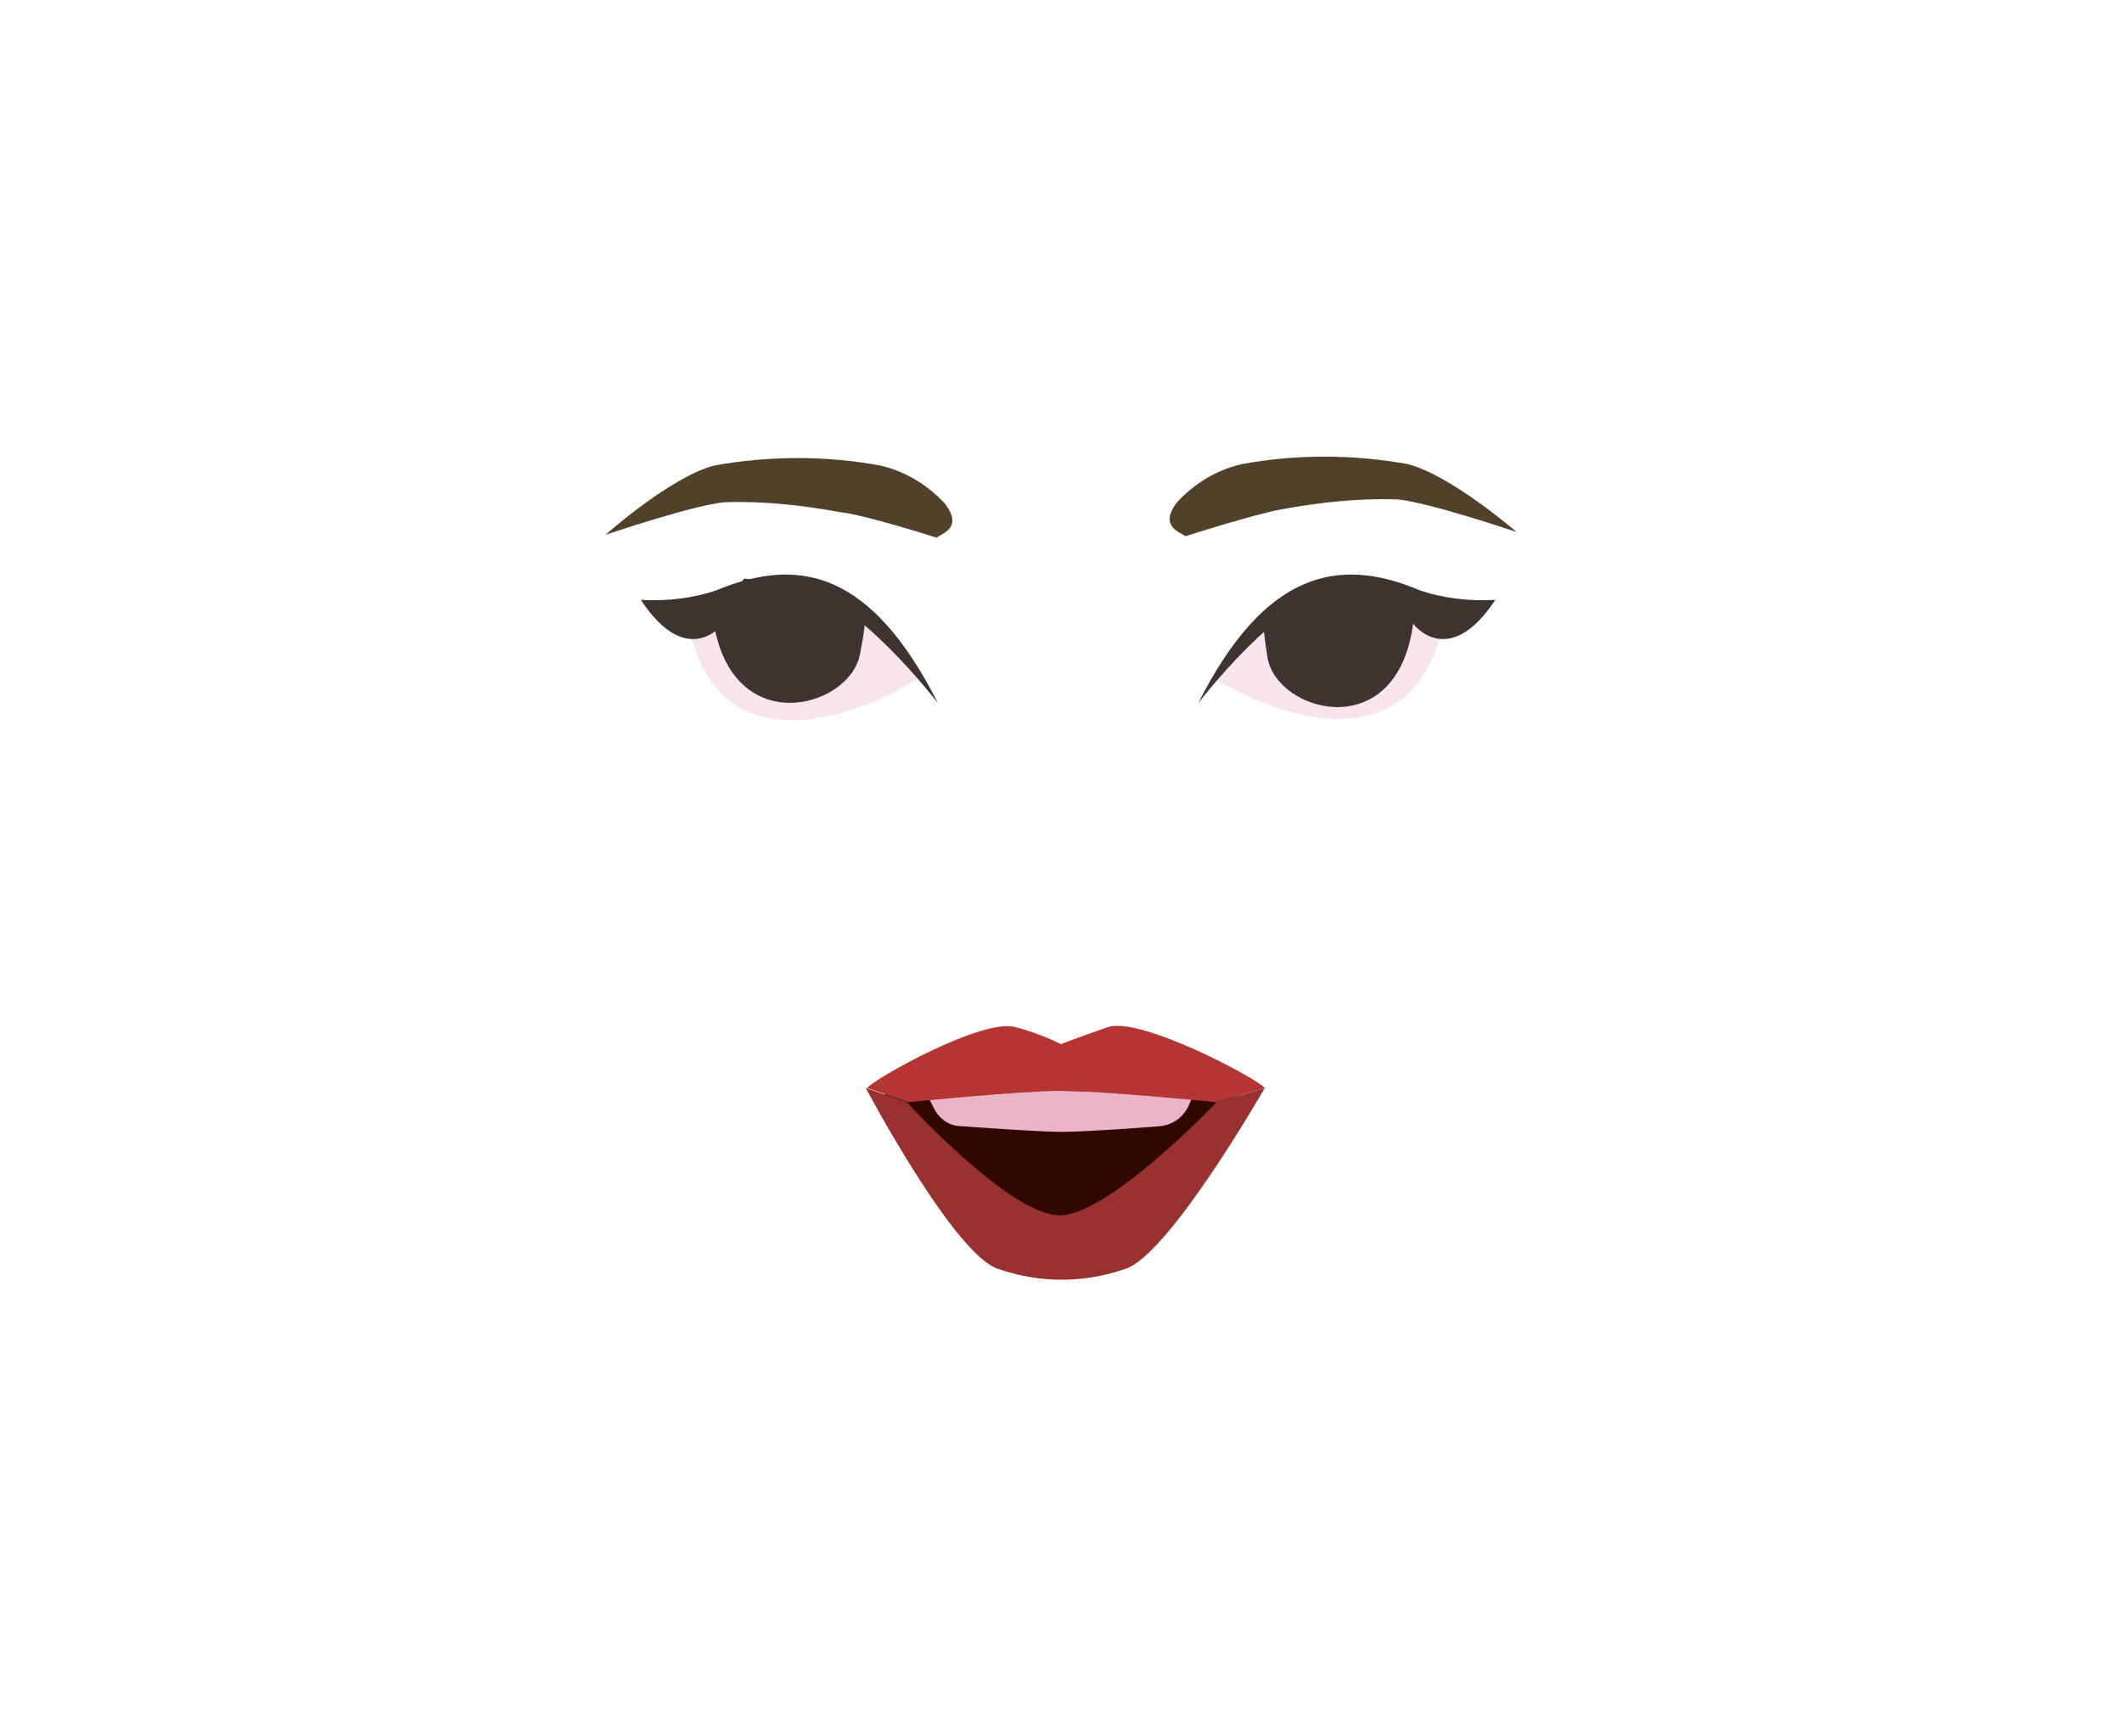 <?xml version="1.0" encoding="utf-8"?>
<!-- Generator: Adobe Illustrator 26.0.3, SVG Export Plug-In . SVG Version: 6.00 Build 0)  -->
<svg version="1.1" id="Calque_1" xmlns="http://www.w3.org/2000/svg" xmlns:xlink="http://www.w3.org/1999/xlink" x="0px" y="0px"
	 viewBox="0 0 150 122.7" style="enable-background:new 0 0 150 122.7;" xml:space="preserve">
<style type="text/css">
	.st0{fill:#F7E4EC;}
	.st1{fill:#3D332F;}
	.st2{fill:#51412B;}
	.st3{fill:#310800;}
	.st4{fill:#993131;}
	.st5{fill:#EBB4C9;}
	.st6{fill:#B53535;}
</style>
<path class="st0" d="M87,48.6c0,0,12.4,7.2,15-4.4l-0.2-0.9l-12.2-0.4l-3.9,5L87,48.6z"/>
<path class="st1" d="M89.6,46.5c0.7,3.9,9.2,6.2,10.3-2.5l-2.2-2.8l-4.5,0.4l-3.9,1.8C89.4,43.4,89.1,43.4,89.6,46.5z"/>
<circle class="st1" cx="94.2" cy="44.1" r="2.8"/>
<path class="st1" d="M84.7,49.7c0,0,5.8-7.6,9.9-8.1c3.1-0.4,5.3,2.5,5.3,2.5s2.5,3.3,5.8-1.7c-1.8,0.1-3.7-0.1-5.4-0.7
	C94.6,39.3,89.4,40.4,84.7,49.7z"/>
<path class="st2" d="M66.2,38c0.4-0.3,1.9-0.7,0.6-2.4c-1.2-1.3-2.8-2.3-4.6-2.7c-3.8-0.7-7.8-0.7-11.7,0c-3.1,0.8-7.7,4.9-7.7,4.9
	s6.2-2.1,8.4-2.3c2.7-0.1,5.5,0.2,8.2,0.7C61.2,36.4,66.2,38,66.2,38z"/>
<path class="st3" d="M62.5,77.3c0,0,10.7-2.2,10.8-2.2s3.9,0,3.9,0l10.3,2.3l-9.7,10.4h-4.9L62.5,77.3z"/>
<path class="st2" d="M83.8,37.9c-0.4-0.3-1.9-0.7-0.6-2.4c1.2-1.3,2.8-2.3,4.6-2.7c3.8-0.7,7.8-0.7,11.7,0c3.1,0.8,7.7,4.8,7.7,4.8
	s-6.2-2.1-8.4-2.3c-2.7-0.1-5.5,0.2-8.2,0.7C88.8,36.3,83.8,37.9,83.8,37.9z"/>
<path class="st0" d="M63.6,48.7c0,0-12.4,7.2-14.9-4.4l0.2-0.9l12.2-0.4l3.9,4.9L63.6,48.7z"/>
<circle class="st1" cx="56.4" cy="44.1" r="2.8"/>
<path class="st4" d="M86,77.9l3.4-1c0,0-6.8,11.9-9.9,12.8c-2.9,1-6,1-8.9,0c-3.1-0.9-9.4-12.8-9.4-12.8l2.9,1c0,0,7.3,8,10.8,8
	S86,77.9,86,77.9z"/>
<path class="st1" d="M60.8,46.2c-0.7,3.9-9.2,6.2-10.4-2.5l2.2-2.8l4.5,0.4l3.9,1.8C61.1,43.1,61.4,43.1,60.8,46.2z"/>
<path class="st1" d="M66.3,49.7c0,0-5.8-7.6-9.9-8.1c-3.1-0.4-5.3,2.5-5.3,2.5s-2.5,3.3-5.8-1.7c1.8,0.1,3.7-0.1,5.4-0.7
	C56.5,39.3,61.6,40.4,66.3,49.7z"/>
<path class="st5" d="M65.3,76.9l0.7,1.4c0.4,0.8,1.1,1.3,2,1.3c0,0,5.3,0.4,7.1,0.4s6.9-0.4,6.9-0.4c0.9-0.1,1.6-0.6,2-1.4l0.4-0.9
	L65.3,76.9z"/>
<path class="st6" d="M89.4,76.9l-3.4,1c0,0-8.2-0.8-11-0.8s-10.8,0.8-10.8,0.8l-2.9-1c0.4-0.6,8.2-5,10.5-4.3
	c1.1,0.3,2.2,0.7,3.2,1.2c0,0,1-0.4,3.3-1.2S89,76.3,89.4,76.9z"/>
</svg>
